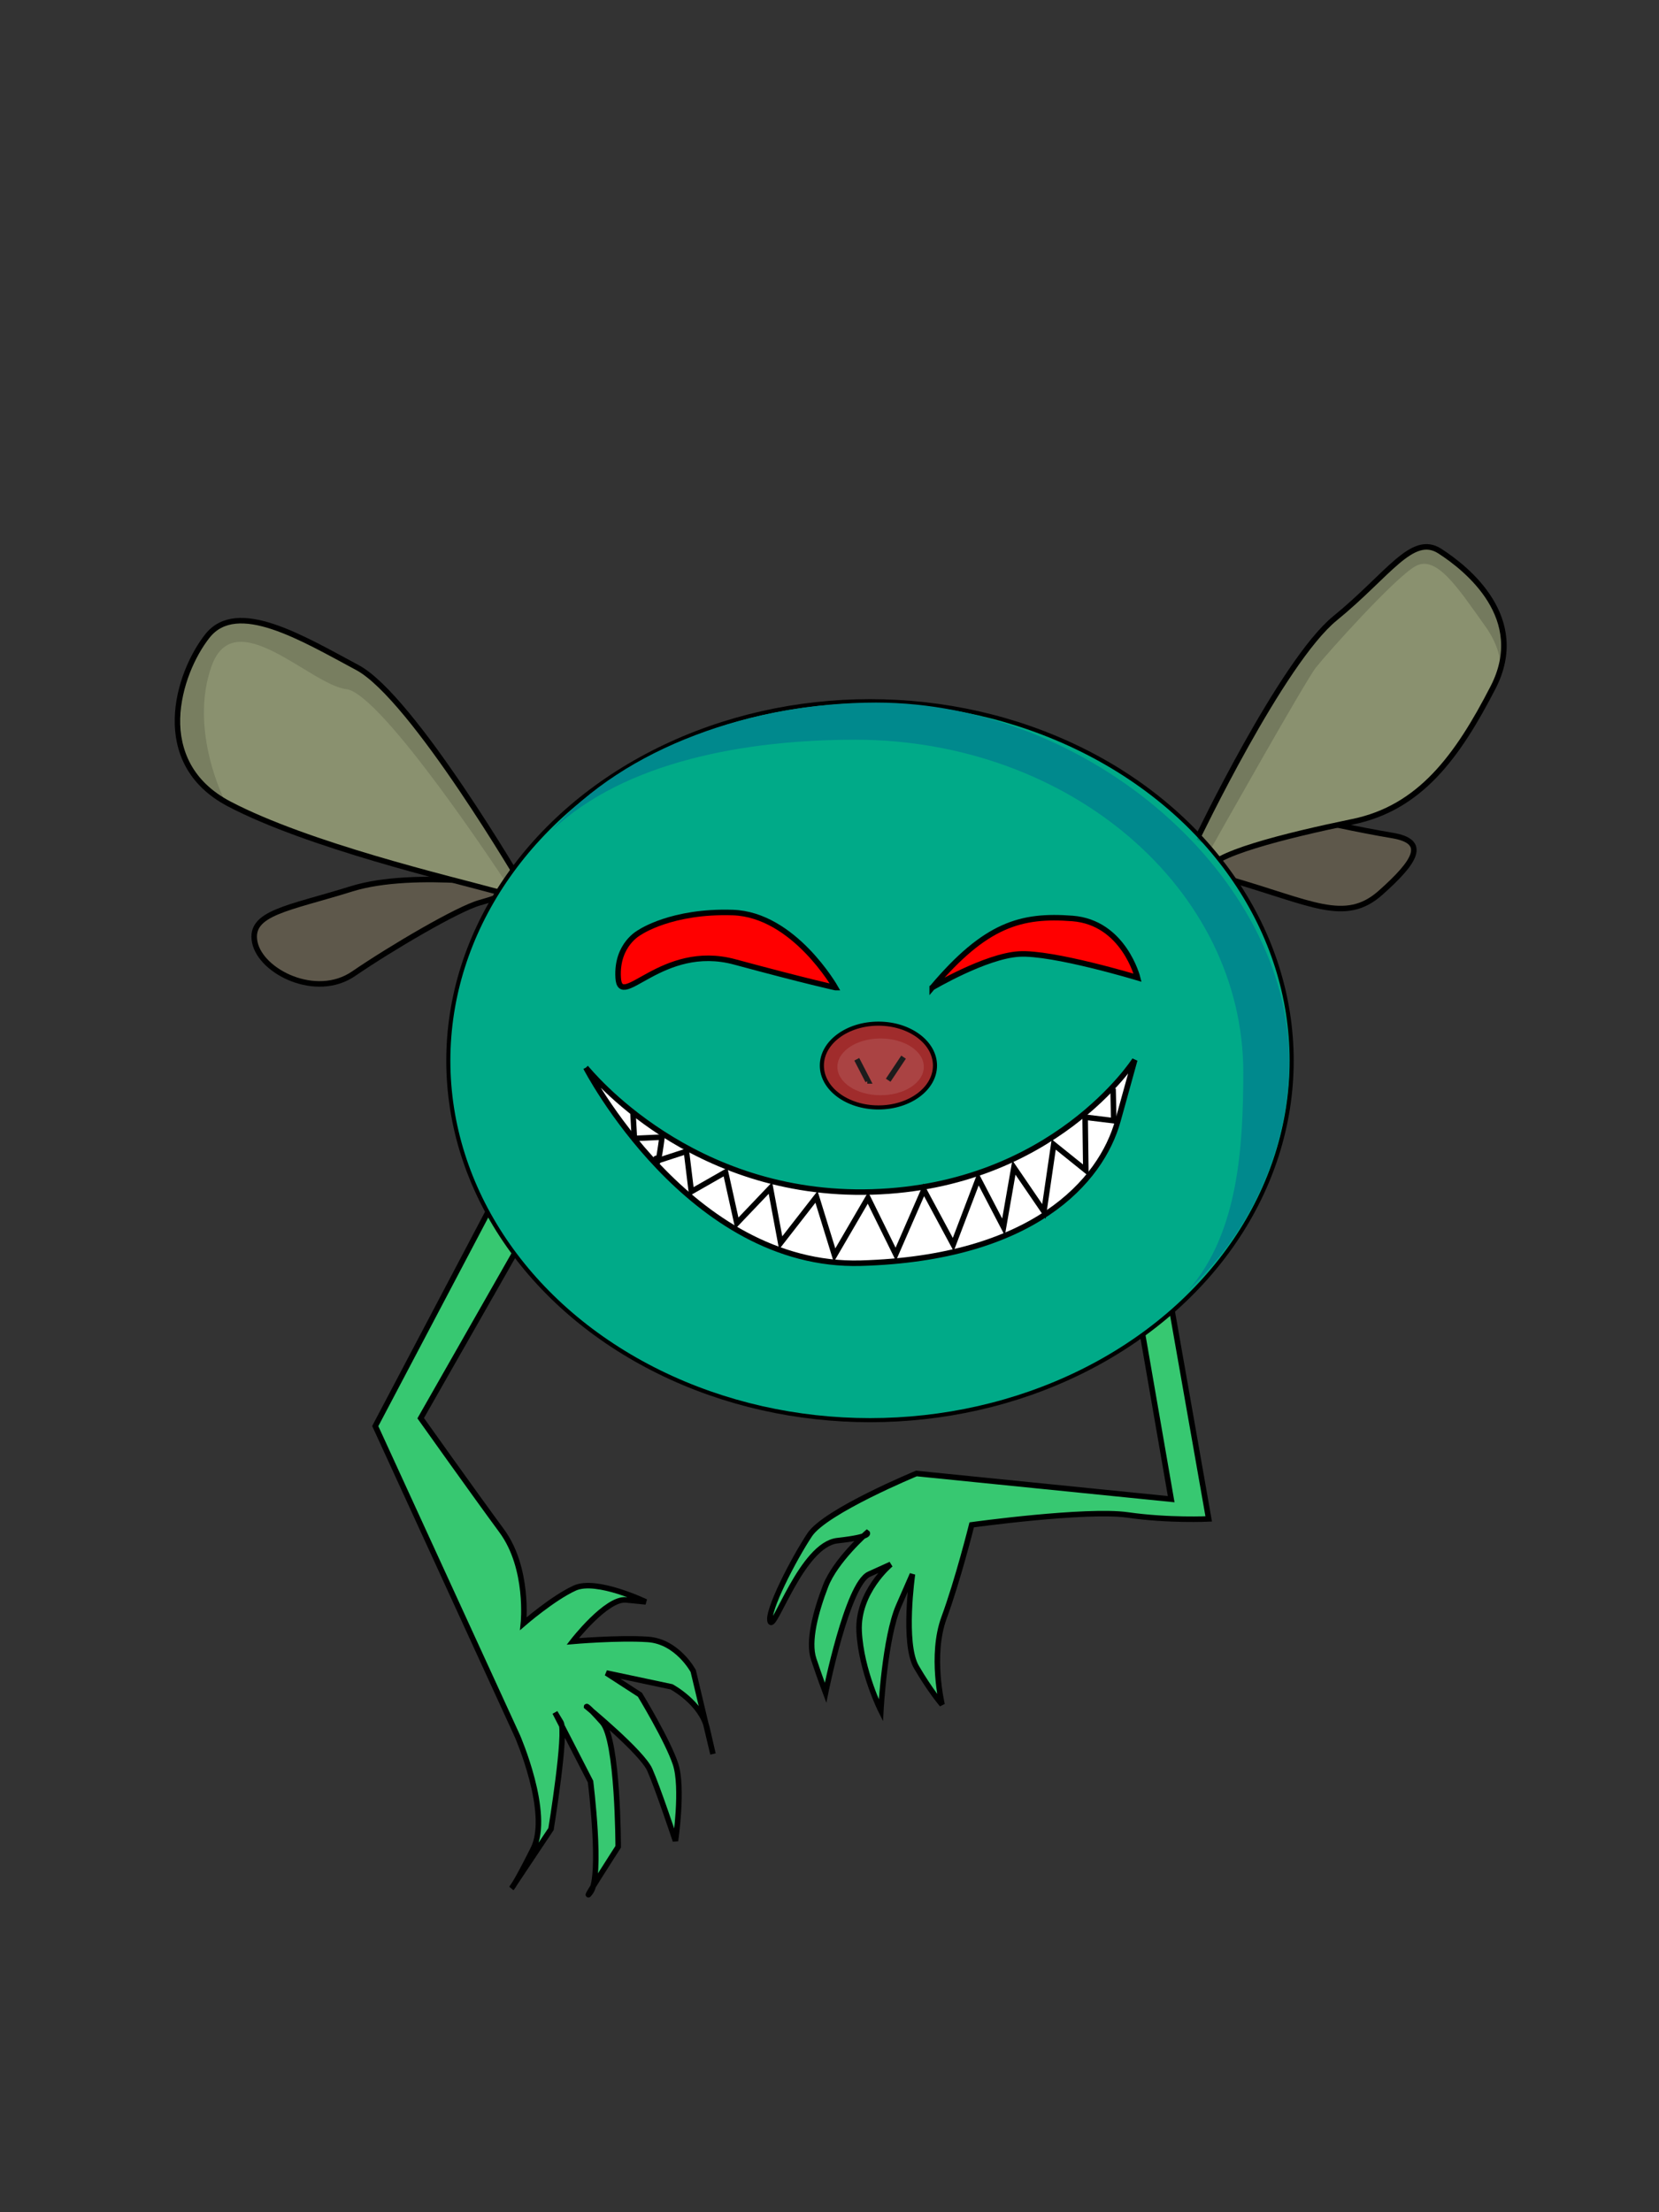 <?xml version="1.0" encoding="UTF-8" standalone="no"?>
<!-- Created with Inkscape (http://www.inkscape.org/) -->

<svg
   xmlns:dc="http://purl.org/dc/elements/1.1/"
   xmlns:cc="http://creativecommons.org/ns#"
   xmlns:rdf="http://www.w3.org/1999/02/22-rdf-syntax-ns#"
   xmlns:svg="http://www.w3.org/2000/svg"
   xmlns="http://www.w3.org/2000/svg"
   xmlns:sodipodi="http://sodipodi.sourceforge.net/DTD/sodipodi-0.dtd"
   xmlns:inkscape="http://www.inkscape.org/namespaces/inkscape"
   width="300px"
   height="400px"
   viewBox="0 0 300 400"
   version="1.1"
   id="SVGRoot"
   inkscape:version="0.92.3 (2405546, 2018-03-11)"
   sodipodi:docname="bluebug.svg">
  <rect x="0" y="0" width="300" height="400" fill="#333333" stroke="none"/>
  <sodipodi:namedview
     id="base"
     pagecolor="#ffffff"
     bordercolor="#666666"
     borderopacity="1.0"
     inkscape:pageopacity="0.0"
     inkscape:pageshadow="2"
     inkscape:zoom="1.979899"
     inkscape:cx="159.78542"
     inkscape:cy="228.85071"
     inkscape:document-units="px"
     inkscape:current-layer="layer1"
     showgrid="false"
     inkscape:window-width="1920"
     inkscape:window-height="1057"
     inkscape:window-x="1834"
     inkscape:window-y="-8"
     inkscape:window-maximized="1" />
  <defs
     id="defs815" />
  <g
     id="layer1"
     inkscape:groupmode="layer"
     inkscape:label="Layer 1">
    <path
       style="fill:#5e584b;stroke:#000000;stroke-width:1px;stroke-linecap:butt;stroke-linejoin:miter;stroke-opacity:1;opacity:1;fill-opacity:1"
       d="m 220,158.571 c 0,0 -12.857,-3.929 2.143,0.357 15,4.286 21.071,8.214 27.5,2.5 6.429,-5.714 8.571,-9.286 2.143,-10.357 C 245.357,150 237.5,148.214 237.5,148.214 l -28.929,8.571 z"
       id="path1393"
       inkscape:connector-curvature="0" />
    <path
       style="fill:#8a916f;stroke:#000000;stroke-width:1px;stroke-linecap:butt;stroke-linejoin:miter;stroke-opacity:1"
       d="m 216.429,151.786 c 0,0 15.357,-32.143 25,-40 9.643,-7.857 13.929,-15.357 18.929,-12.143 5,3.214 16.071,12.143 9.643,24.643 -6.429,12.5 -13.214,21.786 -25.357,24.286 -12.143,2.5 -26.429,6.071 -26.071,8.929 0.357,2.857 -2.143,-5.714 -2.143,-5.714 z"
       id="path1391"
       inkscape:connector-curvature="0" />
    <path
       style="fill:#5e584b;stroke:#000000;stroke-width:1px;stroke-linecap:butt;stroke-linejoin:miter;stroke-opacity:1;opacity:1;fill-opacity:1"
       d="m 94.643,160.357 c 0,0 -19.643,-3.214 -31.071,0.357 C 52.143,164.286 45,165 46.071,170.357 c 1.071,5.357 11.071,10.357 17.857,5.714 6.786,-4.643 18.929,-11.786 22.857,-12.857 3.929,-1.071 7.857,-2.857 7.857,-2.857 z"
       id="path1397"
       inkscape:connector-curvature="0" />
    <path
       style="fill:#8a916f;stroke:#000000;stroke-width:1px;stroke-linecap:butt;stroke-linejoin:miter;stroke-opacity:1"
       d="m 94.643,160.357 c 0,0 -20,-34.286 -30,-39.643 -10,-5.357 -21.786,-12.5 -27.143,-5.714 -5.357,6.786 -10.357,22.857 3.929,30.357 14.286,7.5 40,13.571 47.857,15.714 7.857,2.143 5.357,-0.714 5.357,-0.714 z"
       id="path1395"
       inkscape:connector-curvature="0" />
    <path
       style="fill:#37c871;stroke:#000000;stroke-width:1px;stroke-linecap:butt;stroke-linejoin:miter;stroke-opacity:1"
       d="m 88.929,217.857 -21.071,40 25.714,56.071 c 0,0 6.071,13.929 2.857,20.357 C 93.214,340.714 92.5,341.429 92.5,341.429 l 7.143,-10.714 c 0,0 2.857,-17.5 1.786,-19.286 -1.071,-1.786 -1.071,-1.786 -1.071,-1.786 l 6.429,12.5 c 0,0 2.143,17.143 0,20 -2.143,2.857 5,-8.214 5,-8.214 0,0 0,-19.286 -2.857,-22.5 -2.857,-3.214 -2.857,-2.857 -2.857,-2.857 0,0 10,8.214 11.429,11.429 1.429,3.214 4.643,12.857 4.643,12.857 0,0 1.429,-9.643 0,-13.929 -1.429,-4.286 -6.429,-12.5 -6.429,-12.5 L 109.643,302.5 121.429,305 c 0,0 5.357,2.857 6.429,7.5 1.071,4.643 1.071,4.643 1.071,4.643 l -3.571,-15 c 0,0 -2.857,-5.357 -8.214,-5.714 -5.357,-0.357 -13.571,0.357 -13.571,0.357 0,0 6.071,-7.857 9.643,-7.5 3.571,0.357 3.571,0.357 3.571,0.357 0,0 -8.929,-4.286 -12.857,-2.5 -3.929,1.786 -9.286,6.429 -9.286,6.429 0,0 1.071,-10 -3.929,-16.786 -5,-6.786 -14.643,-20.357 -14.643,-20.357 L 95,223.214 Z"
       id="path1387"
       inkscape:connector-curvature="0" />
    <path
       style="fill:#37c871;stroke:#000000;stroke-width:1px;stroke-linecap:butt;stroke-linejoin:miter;stroke-opacity:1"
       d="m 205.714,236.071 6.071,35 -46.071,-4.643 c 0,0 -16.429,6.786 -19.286,11.071 -2.857,4.286 -7.857,13.929 -7.143,15.714 C 140,295 145,279.286 151.429,278.571 c 6.429,-0.714 5.357,-1.429 5.357,-1.429 0,0 -5.714,5 -7.5,9.643 -1.786,4.643 -3.214,10 -2.143,13.214 1.071,3.214 2.143,6.071 2.143,6.071 0,0 3.929,-19.643 7.857,-21.429 3.929,-1.786 3.929,-1.786 3.929,-1.786 0,0 -6.071,5 -5.714,12.143 0.357,7.143 3.929,14.286 3.929,14.286 0,0 0.714,-13.214 3.214,-18.929 2.5,-5.714 2.5,-5.714 2.5,-5.714 0,0 -1.786,12.5 0.714,16.786 2.5,4.286 4.643,6.786 4.643,6.786 0,0 -2.143,-8.929 0.357,-15.714 2.5,-6.786 5,-16.786 5,-16.786 0,0 20.714,-2.857 28.214,-1.786 7.5,1.071 14.643,0.714 14.643,0.714 L 210.714,230 Z"
       id="path1389"
       inkscape:connector-curvature="0" />
    <ellipse
       style="opacity:1;fill:#00aa88;fill-opacity:1;stroke:#000000;stroke-width:0.741;stroke-miterlimit:4;stroke-dasharray:none;stroke-opacity:1"
       id="path1385"
       cx="157.321"
       cy="191.786"
       rx="76.25"
       ry="65" />
    <path
       style="fill:#ff0000;stroke:#000000;stroke-width:1px;stroke-linecap:butt;stroke-linejoin:miter;stroke-opacity:1"
       d="m 151.071,178.571 c 0,0 -7.5,-13.214 -18.571,-13.571 -11.071,-0.357 -16.786,3.571 -16.786,3.571 0,0 -4.286,2.143 -3.929,8.214 0.357,6.071 7.857,-6.429 21.071,-2.857 13.214,3.571 18.214,4.643 18.214,4.643 z"
       id="path1399"
       inkscape:connector-curvature="0" />
    <path
       style="fill:#ff0000;stroke:#000000;stroke-width:1px;stroke-linecap:butt;stroke-linejoin:miter;stroke-opacity:1"
       d="m 168.571,178.571 c 0,0 9.643,-5.714 15.714,-6.071 6.071,-0.357 21.429,4.286 21.429,4.286 0,0 -2.5,-10 -11.786,-10.714 -9.286,-0.714 -15.714,1.071 -25.357,12.5 z"
       id="path1401"
       inkscape:connector-curvature="0" />
    <ellipse
       style="opacity:1;fill:#a02c2c;fill-opacity:1;stroke:#000000;stroke-width:0.741;stroke-miterlimit:4;stroke-dasharray:none;stroke-opacity:1"
       id="path1405"
       cx="158.846"
       cy="192.666"
       rx="10.228"
       ry="7.576" />
    <path
       style="fill:none;stroke:#000000;stroke-width:1px;stroke-linecap:butt;stroke-linejoin:miter;stroke-opacity:1"
       d="m 154.932,191.53 2.02,3.914 h -0.126"
       id="path1407"
       inkscape:connector-curvature="0" />
    <path
       style="fill:none;stroke:#000000;stroke-width:1px;stroke-linecap:butt;stroke-linejoin:miter;stroke-opacity:1"
       d="m 160.614,195.318 2.778,-4.167"
       id="path1409"
       inkscape:connector-curvature="0" />
    <path
       style="fill:#ffffff;stroke:#000000;stroke-width:1px;stroke-linecap:butt;stroke-linejoin:miter;stroke-opacity:1"
       d="m 105.941,193.045 c 0,0 18.686,36.239 49.749,35.355 31.062,-0.884 43.423,-14.768 46.467,-25.759 l 3.044,-10.991 c 0,0 -14.661,22.86 -47.491,23.87 -32.83,1.01 -51.085,-21.73 -51.769,-22.476"
       id="path1427"
       inkscape:connector-curvature="0"
       sodipodi:nodetypes="csscsc" />
    <g
       id="g1433">
      <path
         inkscape:connector-curvature="0"
         id="path1415"
         d="m 114.455,201.049 0.262,4.789"
         style="fill:none;stroke:#000000;stroke-width:1px;stroke-linecap:butt;stroke-linejoin:miter;stroke-opacity:1"
         sodipodi:nodetypes="cc" />
      <path
         inkscape:connector-curvature="0"
         id="path1417"
         d="m 114.716,205.838 4.996,-0.228 c -1.131,8.668 -1.039,2.051 -1.112,4.371"
         style="fill:none;stroke:#000000;stroke-width:1px;stroke-linecap:butt;stroke-linejoin:miter;stroke-opacity:1"
         sodipodi:nodetypes="ccc" />
      <path
         inkscape:connector-curvature="0"
         id="path1419"
         d="m 118.6,209.98 5.529,-1.802 0.887,7.281 6.185,-3.53 2.045,9.243 6.074,-6.376 1.851,9.933 6.477,-8.322 3.261,10.558 6.046,-10.373 5.023,10.195 5.079,-11.645 5.319,9.892 4.53,-11.913 4.561,8.756 1.879,-10.776 5.43,7.955 1.768,-12.122 5.808,4.672 -0.126,-9.596 5.177,0.631 -0.126,-5.808"
         style="fill:none;stroke:#000000;stroke-width:1px;stroke-linecap:butt;stroke-linejoin:miter;stroke-opacity:1"
         sodipodi:nodetypes="cccccccccccccccccccccc" />
    </g>
    <path
       style="opacity:1;fill:#00898d;fill-opacity:1;stroke:none;stroke-width:0.684;stroke-miterlimit:4;stroke-dasharray:none;stroke-opacity:1"
       d="m 158.401,127.034 c -22.085,0.028 -45.362,7.936 -58.596,23.093 13.279,-12.51 35.086,-16.352 54.816,-16.379 38.774,-3e-5 70.207,26.945 70.207,60.184 -0.031,13.015 -0.789,28.935 -9.919,39.333 11.806,-11.067 18.202,-26.278 18.233,-41.275 -4.7e-4,-33.239 -35.966,-64.956 -74.74,-64.956 z"
       id="path1385-8"
       inkscape:connector-curvature="0"
       sodipodi:nodetypes="ccccccc" />
    <ellipse
       style="opacity:0.11;fill:#ffffff;fill-opacity:1;stroke:none;stroke-width:0.741;stroke-miterlimit:4;stroke-dasharray:none;stroke-opacity:1"
       id="path2677"
       cx="159.241"
       cy="192.902"
       rx="7.812"
       ry="5.134" />
    <path
       style="opacity:0.136;fill:#000000;fill-opacity:1;stroke:none;stroke-width:1px;stroke-linecap:butt;stroke-linejoin:miter;stroke-opacity:1"
       d="m 91.166,159.079 c 0,0 -22.097,-33.714 -28.537,-34.471 -6.44,-0.758 -20.203,-15.784 -24.37,-4.167 -4.167,11.617 2.399,24.37 2.399,24.37 0,0 -4.798,-1.768 -6.566,-6.313 -1.768,-4.546 -2.904,-15.405 3.536,-23.739 6.44,-8.334 29.042,7.324 29.042,7.324 0,0 8.586,7.324 13.511,15.026 4.924,7.702 12.694,20.093 12.694,20.093 z"
       id="path2683"
       inkscape:connector-curvature="0"
       sodipodi:nodetypes="ccscsscscc" />
    <path
       style="fill:#000000;stroke:none;stroke-width:1px;stroke-linecap:butt;stroke-linejoin:miter;stroke-opacity:1;fill-opacity:1;opacity:0.157"
       d="m 216.429,151.786 10.893,-20.536 10.625,-16.518 11.161,-9.821 6.964,-5.625 3.125,-0.268 6.071,4.286 4.821,6.161 1.964,6.161 -0.446,5.089 -1.25,3.929 c 0,0 3.125,-4.554 -1.786,-11.429 -4.911,-6.875 -8.839,-13.036 -12.679,-10.804 -3.839,2.232 -15.982,15.804 -17.946,18.304 -1.964,2.5 -18.929,32.679 -18.929,32.679 z"
       id="path2685"
       inkscape:connector-curvature="0" />
    <path
       style="fill:none;stroke:#000000;stroke-width:1px;stroke-linecap:butt;stroke-linejoin:miter;stroke-opacity:1"
       d="M 189.911,107.857 Z"
       id="path2687"
       inkscape:connector-curvature="0" />
  </g>
</svg>
